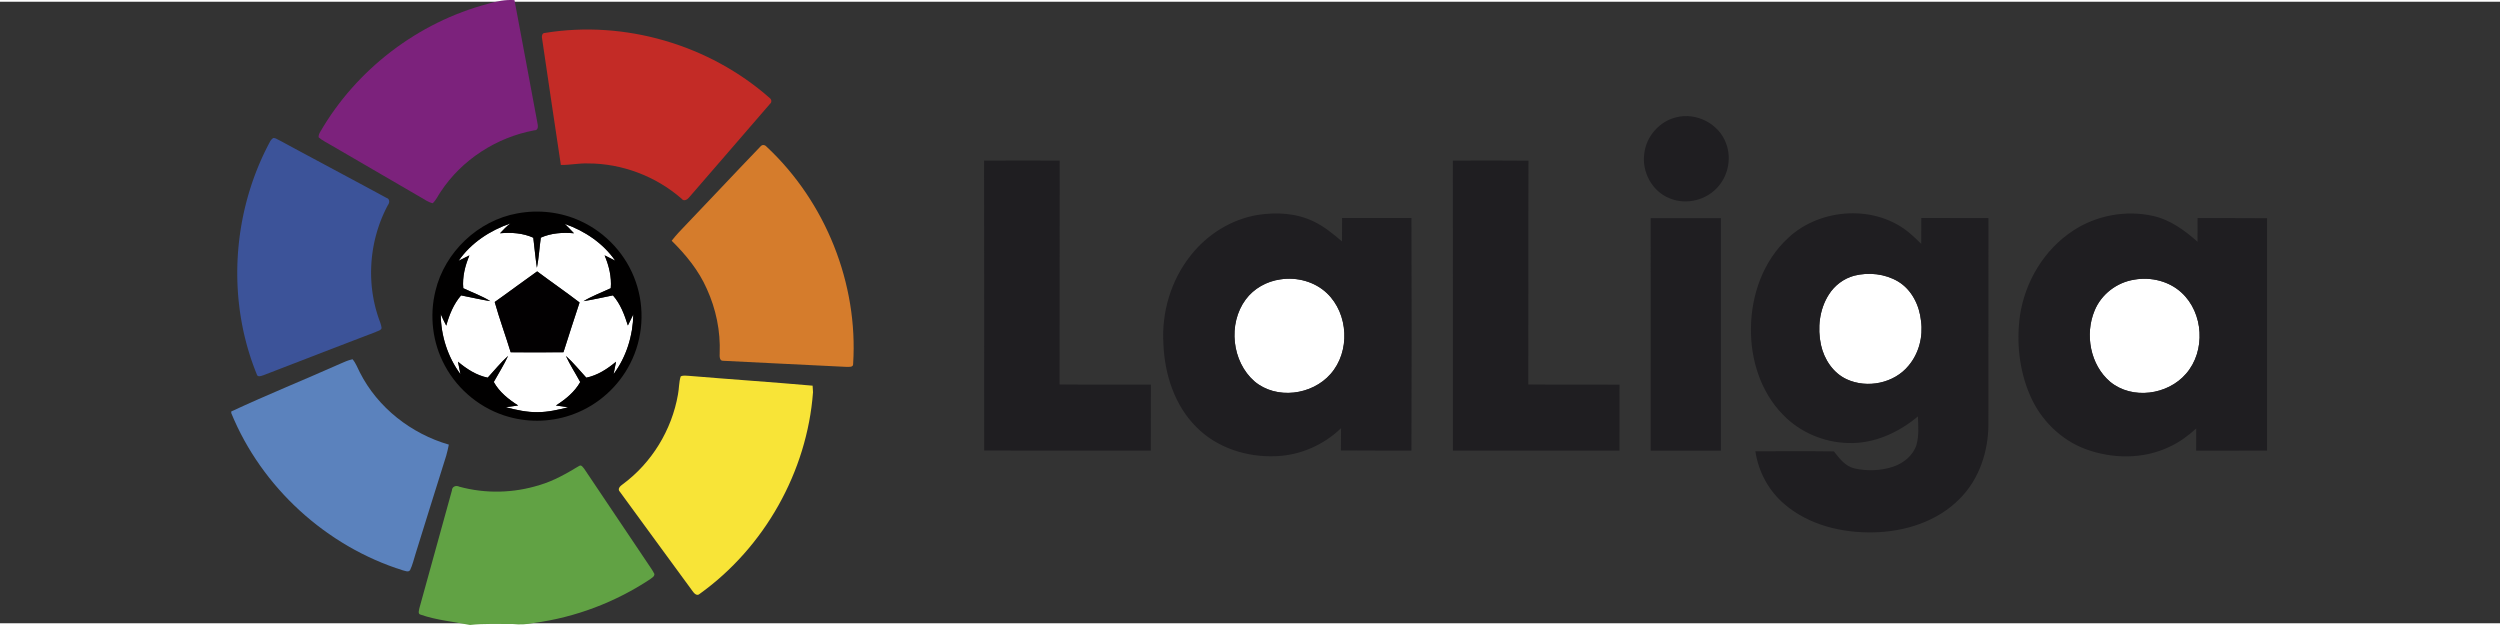 <?xml version="1.0" encoding="UTF-8" standalone="no"?>
<svg
   xmlns:dc="http://purl.org/dc/elements/1.1/"
   xmlns:cc="http://creativecommons.org/ns#"
   xmlns:rdf="http://www.w3.org/1999/02/22-rdf-syntax-ns#"
   xmlns:svg="http://www.w3.org/2000/svg"
   xmlns="http://www.w3.org/2000/svg"
   xmlns:sodipodi="http://sodipodi.sourceforge.net/DTD/sodipodi-0.dtd"
   xmlns:inkscape="http://www.inkscape.org/namespaces/inkscape"
   inkscape:export-ydpi="96"
   inkscape:export-xdpi="96"
   inkscape:export-filename="/Users/ganguera/Projects/Personal/agency-dev/images/logos/laliga.png"
   height="50"
   viewBox="-2.67 0.68 150.351 37.379"
   width="200"
   version="1.1"
   id="svg32"
   sodipodi:docname="laliga.svg"
   inkscape:version="1.0 (4035a4f, 2020-05-01)">
  <rect x="-2.67" y="0.68" width="150.351" height="37.379" fill="#333333" stroke="none"/>
  <defs
     id="defs36" />
  <sodipodi:namedview
     fit-margin-bottom="0"
     fit-margin-right="0"
     fit-margin-left="0"
     fit-margin-top="0"
     inkscape:document-rotation="0"
     pagecolor="#ffffff"
     bordercolor="#666666"
     borderopacity="1"
     objecttolerance="10"
     gridtolerance="10"
     guidetolerance="10"
     inkscape:pageopacity="0"
     inkscape:pageshadow="2"
     inkscape:window-width="1555"
     inkscape:window-height="943"
     id="namedview34"
     showgrid="false"
     units="px"
     inkscape:snap-bbox="true"
     lock-margins="false"
     inkscape:zoom="5.33"
     inkscape:cx="104.76018"
     inkscape:cy="50.86634"
     inkscape:window-x="142"
     inkscape:window-y="23"
     inkscape:window-maximized="0"
     inkscape:current-layer="svg32" />
  <path
     d="m 24.913,16.258 c 0.749,-1.081 1.888,-1.823 3.119,-2.246 -0.234,0.173 -0.433,0.383 -0.629,0.594 0.676,-0.061 1.374,-0.018 2.001,0.267 0.075,0.603 0.125,1.208 0.217,1.809 0.118,-0.599 0.15,-1.21 0.235,-1.814 0.626,-0.278 1.32,-0.323 1.994,-0.262 -0.182,-0.19 -0.362,-0.382 -0.551,-0.564 1.201,0.42 2.303,1.16 3.035,2.213 -0.217,-0.104 -0.429,-0.211 -0.642,-0.321 0.263,0.622 0.429,1.296 0.371,1.976 -0.546,0.257 -1.118,0.466 -1.637,0.778 0.594,-0.092 1.178,-0.234 1.768,-0.348 0.456,0.517 0.694,1.163 0.898,1.81 0.109,-0.224 0.215,-0.449 0.328,-0.671 -0.024,1.285 -0.416,2.561 -1.188,3.597 0.052,-0.249 0.1,-0.497 0.148,-0.746 -0.523,0.437 -1.111,0.82 -1.788,0.961 -0.406,-0.438 -0.782,-0.909 -1.228,-1.309 0.251,0.542 0.578,1.046 0.863,1.571 -0.342,0.604 -0.888,1.043 -1.463,1.41 0.247,0.037 0.494,0.071 0.741,0.107 -0.599,0.15 -1.209,0.294 -1.831,0.294 -0.654,0.013 -1.297,-0.133 -1.927,-0.296 0.249,-0.037 0.497,-0.07 0.746,-0.106 -0.579,-0.365 -1.129,-0.805 -1.467,-1.412 0.288,-0.523 0.612,-1.026 0.862,-1.57 -0.445,0.401 -0.82,0.871 -1.225,1.31 -0.679,-0.137 -1.267,-0.521 -1.789,-0.96 0.048,0.252 0.097,0.504 0.151,0.755 -0.772,-1.042 -1.18,-2.323 -1.188,-3.618 0.101,0.236 0.215,0.465 0.332,0.693 0.182,-0.656 0.441,-1.298 0.891,-1.819 0.588,0.113 1.17,0.253 1.76,0.347 -0.512,-0.316 -1.085,-0.519 -1.628,-0.778 -0.062,-0.679 0.108,-1.352 0.369,-1.974 -0.214,0.109 -0.43,0.219 -0.646,0.324 m 2.168,2.479 c 0.285,1.018 0.652,2.013 0.961,3.024 1.058,0.003 2.116,0.009 3.173,-0.002 0.312,-1.001 0.644,-1.995 0.969,-2.992 -0.837,-0.642 -1.707,-1.238 -2.55,-1.871 -0.858,0.605 -1.694,1.238 -2.553,1.841 z m 81.764,-1.586 c 0.874,-0.219 1.847,-0.115 2.629,0.346 0.83,0.495 1.291,1.441 1.386,2.379 0.129,0.948 -0.128,1.952 -0.749,2.688 -0.869,1.062 -2.484,1.388 -3.719,0.82 -0.821,-0.378 -1.361,-1.203 -1.55,-2.068 -0.22,-1.016 -0.095,-2.139 0.471,-3.026 0.347,-0.552 0.901,-0.97 1.533,-1.139 z m -34.512,0.225 c 0.995,-0.153 2.065,0.133 2.799,0.833 1.3,1.236 1.41,3.512 0.217,4.857 -1.11,1.273 -3.258,1.557 -4.575,0.446 -1.367,-1.19 -1.608,-3.467 -0.532,-4.923 0.492,-0.669 1.273,-1.1 2.091,-1.213 z m 51.362,0.012 c 0.996,-0.174 2.08,0.09 2.831,0.783 1.333,1.219 1.462,3.514 0.273,4.876 -1.098,1.28 -3.241,1.58 -4.567,0.486 -1.197,-1.015 -1.53,-2.849 -0.939,-4.273 0.401,-0.991 1.348,-1.714 2.401,-1.871 z"
     fill="#ffffff"
     id="path10"
     style="stroke-width:0.107" />
  <path
     d="m 26.678,0.804 c 0.517,-0.157 1.051,-0.256 1.593,-0.222 0.467,2.46 0.918,4.923 1.379,7.385 0.041,0.175 0.072,0.453 -0.188,0.447 -2.266,0.419 -4.354,1.761 -5.626,3.69 -0.162,0.229 -0.273,0.5 -0.482,0.693 -0.264,-0.055 -0.482,-0.223 -0.714,-0.351 -1.783,-1.041 -3.569,-2.077 -5.354,-3.114 -0.269,-0.16 -0.555,-0.295 -0.795,-0.497 -0.003,-0.117 0.029,-0.226 0.097,-0.326 C 18.762,4.745 22.475,1.914 26.678,0.804 Z"
     fill="#7c227c"
     id="path12"
     style="stroke-width:0.107" />
  <path
     d="m 30.104,2.556 c 4.788,-0.782 9.879,0.705 13.514,3.913 0.123,0.091 0.14,0.261 0.015,0.358 -1.597,1.862 -3.213,3.708 -4.814,5.568 -0.119,0.16 -0.345,0.342 -0.507,0.122 -1.548,-1.345 -3.582,-2.116 -5.634,-2.112 -0.542,-0.018 -1.076,0.1 -1.618,0.092 -0.385,-2.514 -0.745,-5.032 -1.121,-7.548 -0.034,-0.145 -0.041,-0.392 0.165,-0.395 z"
     fill="#c32b26"
     id="path14"
     style="stroke-width:0.107" />
  <path
     d="m 98.141,7.63 c 1.205,-0.312 2.57,0.389 2.994,1.563 0.321,0.835 0.157,1.829 -0.405,2.523 -0.682,0.875 -1.96,1.221 -2.985,0.786 -1.049,-0.406 -1.686,-1.585 -1.528,-2.687 0.112,-1.031 0.912,-1.947 1.923,-2.185 z m -41.627,2.606 c 1.516,-0.01 3.032,-0.008 4.547,-0.001 -0.012,4.488 0.004,8.976 -0.008,13.462 1.83,0.019 3.661,0.001 5.492,0.01 -0.004,1.323 0.003,2.645 -0.004,3.968 -3.341,-0.006 -6.681,0.001 -10.022,-0.003 -0.002,-5.812 0.007,-11.624 -0.006,-17.435 z m 28.191,-0.001 c 1.516,-0.006 3.032,-0.012 4.548,0.004 -0.017,4.486 0.003,8.972 -0.011,13.459 1.829,0.018 3.658,-0.001 5.487,0.01 -0.004,1.322 0,2.644 -0.002,3.966 -3.34,-0.001 -6.679,0 -10.018,-0.001 -0.003,-5.813 0.004,-11.625 -0.004,-17.438 z m -15.764,5.7 c 0.993,-1.264 2.447,-2.175 4.04,-2.436 1.113,-0.174 2.299,-0.109 3.328,0.383 0.643,0.299 1.192,0.756 1.729,1.211 0.007,-0.469 0.003,-0.938 0.006,-1.407 1.391,0 2.781,0.001 4.171,-0.001 0.015,4.663 0.016,9.326 -0.001,13.989 -1.414,-0.008 -2.828,0.008 -4.242,-0.009 0.004,-0.446 0.002,-0.892 0.009,-1.338 -1.043,1.008 -2.456,1.63 -3.909,1.682 -1.738,0.08 -3.546,-0.491 -4.785,-1.743 -1.318,-1.306 -1.916,-3.181 -1.989,-5.002 -0.12,-1.897 0.453,-3.84 1.644,-5.329 m 5.393,1.441 c -0.818,0.113 -1.598,0.544 -2.091,1.213 -1.076,1.456 -0.835,3.733 0.532,4.923 1.317,1.111 3.465,0.827 4.575,-0.446 1.193,-1.344 1.084,-3.62 -0.217,-4.857 -0.734,-0.7 -1.804,-0.986 -2.799,-0.833 z m 30.545,-2.501 c 1.951,-1.821 5.302,-2.013 7.345,-0.24 0.225,0.192 0.438,0.397 0.649,0.606 0,-0.519 -0.003,-1.038 0.003,-1.556 1.347,0.007 2.692,0 4.039,0.003 -0.003,4.137 0.002,8.274 -0.003,12.412 -0.003,1.625 -0.551,3.292 -1.714,4.458 -1.351,1.387 -3.325,2.002 -5.225,2.034 -1.887,0.035 -3.867,-0.444 -5.324,-1.695 -0.95,-0.8 -1.57,-1.958 -1.751,-3.183 1.574,0.002 3.148,-0.013 4.722,0.008 0.332,0.42 0.679,0.893 1.236,1.023 0.772,0.173 1.602,0.145 2.353,-0.111 0.609,-0.214 1.171,-0.665 1.374,-1.295 0.164,-0.559 0.107,-1.148 0.092,-1.722 -1.166,0.976 -2.651,1.656 -4.195,1.601 -1.462,-0.033 -2.904,-0.645 -3.921,-1.701 -1.342,-1.364 -1.954,-3.318 -1.927,-5.205 0.016,-2.003 0.745,-4.065 2.247,-5.434 m 3.967,2.276 c -0.633,0.168 -1.186,0.586 -1.533,1.139 -0.566,0.888 -0.69,2.01 -0.471,3.026 0.19,0.865 0.729,1.69 1.55,2.068 1.235,0.568 2.85,0.242 3.719,-0.82 0.622,-0.735 0.878,-1.74 0.749,-2.688 -0.095,-0.938 -0.556,-1.884 -1.386,-2.379 -0.782,-0.461 -1.755,-0.565 -2.629,-0.346 z m 13.166,-2.712 c 1.396,-0.917 3.164,-1.245 4.794,-0.883 1.032,0.226 1.906,0.865 2.683,1.556 -9.8e-4,-0.475 -9.8e-4,-0.95 0.002,-1.425 1.393,0.008 2.785,-0.008 4.179,0.008 v 13.977 c -1.421,0.004 -2.841,0.001 -4.262,0.003 -9.7e-4,-0.444 -9.7e-4,-0.888 -9.7e-4,-1.332 -0.478,0.435 -1.005,0.822 -1.592,1.095 -1.568,0.758 -3.44,0.742 -5.058,0.143 -1.494,-0.554 -2.704,-1.761 -3.334,-3.218 -0.656,-1.504 -0.837,-3.202 -0.612,-4.822 0.308,-2.04 1.46,-3.968 3.2,-5.1 m 3.684,2.949 c -1.054,0.157 -2.001,0.88 -2.401,1.871 -0.591,1.425 -0.258,3.258 0.939,4.273 1.326,1.095 3.469,0.794 4.567,-0.486 1.189,-1.362 1.059,-3.657 -0.274,-4.876 -0.751,-0.693 -1.835,-0.956 -2.831,-0.783 z m -29.094,-3.701 c 1.408,0.001 2.815,-0.001 4.224,0.001 -0.002,4.661 -0.002,9.323 -9.8e-4,13.984 -1.408,0.001 -2.814,-0.001 -4.222,0.001 -9.8e-4,-4.663 0,-9.324 -9.8e-4,-13.986 z"
     fill="#1f1e21"
     id="path16"
     style="stroke-width:0.107" />
  <path
     d="m 13.755,8.879 c 0.147,-0.016 0.273,0.093 0.403,0.147 2.133,1.156 4.278,2.29 6.41,3.447 0.205,0.062 0.207,0.282 0.095,0.43 -1.104,2.053 -1.327,4.564 -0.572,6.772 0.068,0.209 0.165,0.413 0.188,0.635 -0.053,0.149 -0.232,0.166 -0.353,0.233 -2.254,0.86 -4.502,1.732 -6.752,2.599 -0.138,0.042 -0.356,0.14 -0.404,-0.065 -1.818,-4.463 -1.487,-9.715 0.785,-13.956 a 0.624,0.624 0 0 1 0.2,-0.24 z"
     fill="#3c5399"
     id="path18"
     style="stroke-width:0.107" />
  <path
     d="m 43.08,9.371 c 0.117,-0.132 0.283,-0.068 0.378,0.051 3.526,3.304 5.49,8.209 5.18,13.033 0.018,0.23 -0.267,0.178 -0.41,0.184 -2.466,-0.127 -4.934,-0.235 -7.398,-0.365 -0.251,0.016 -0.221,-0.294 -0.218,-0.461 0.054,-1.323 -0.222,-2.653 -0.77,-3.858 -0.486,-1.11 -1.261,-2.056 -2.117,-2.901 0.143,-0.178 0.285,-0.355 0.442,-0.52 1.645,-1.715 3.266,-3.453 4.912,-5.164 z"
     fill="#d57c2c"
     id="path20"
     style="stroke-width:0.107" />
  <path
     d="m 28.44,13.41 c 1.276,-0.24 2.629,-0.087 3.808,0.462 1.534,0.701 2.762,2.044 3.313,3.64 0.564,1.594 0.447,3.419 -0.329,4.923 -0.7,1.387 -1.935,2.497 -3.392,3.04 -1.236,0.47 -2.621,0.53 -3.894,0.176 -1.638,-0.446 -3.065,-1.593 -3.864,-3.09 -0.741,-1.359 -0.936,-3 -0.561,-4.501 0.56,-2.329 2.561,-4.224 4.919,-4.651 m -3.527,2.849 c 0.217,-0.105 0.432,-0.214 0.646,-0.324 -0.261,0.622 -0.431,1.295 -0.369,1.974 0.544,0.259 1.116,0.462 1.628,0.778 -0.591,-0.094 -1.173,-0.235 -1.76,-0.347 -0.45,0.521 -0.709,1.163 -0.891,1.819 -0.117,-0.227 -0.232,-0.457 -0.332,-0.693 0.008,1.295 0.416,2.576 1.188,3.618 -0.055,-0.251 -0.103,-0.503 -0.151,-0.755 0.522,0.438 1.111,0.822 1.789,0.96 0.405,-0.44 0.78,-0.909 1.225,-1.31 -0.25,0.544 -0.574,1.046 -0.862,1.57 0.338,0.607 0.888,1.047 1.467,1.412 -0.249,0.037 -0.497,0.07 -0.746,0.106 0.629,0.163 1.273,0.309 1.927,0.296 0.622,0 1.232,-0.144 1.831,-0.294 -0.247,-0.037 -0.494,-0.071 -0.741,-0.107 0.576,-0.367 1.121,-0.806 1.463,-1.41 -0.285,-0.524 -0.612,-1.028 -0.863,-1.571 0.446,0.4 0.821,0.871 1.228,1.309 0.678,-0.14 1.265,-0.523 1.788,-0.961 -0.048,0.249 -0.097,0.497 -0.148,0.746 0.772,-1.036 1.164,-2.311 1.188,-3.597 -0.113,0.222 -0.219,0.447 -0.328,0.671 -0.205,-0.646 -0.443,-1.293 -0.898,-1.81 -0.59,0.115 -1.174,0.256 -1.768,0.348 0.519,-0.312 1.091,-0.521 1.637,-0.778 0.058,-0.68 -0.108,-1.354 -0.371,-1.976 0.213,0.109 0.426,0.217 0.642,0.321 -0.732,-1.053 -1.834,-1.793 -3.035,-2.213 0.189,0.182 0.369,0.374 0.551,0.564 -0.674,-0.061 -1.368,-0.016 -1.994,0.262 -0.085,0.604 -0.117,1.215 -0.235,1.814 -0.091,-0.6 -0.142,-1.206 -0.217,-1.809 -0.626,-0.285 -1.324,-0.328 -2.001,-0.267 0.196,-0.211 0.396,-0.421 0.629,-0.594 -1.231,0.423 -2.369,1.165 -3.119,2.246 z"
     fill="#010000"
     id="path22"
     style="stroke-width:0.107" />
  <path
     d="m 27.081,18.737 c 0.859,-0.603 1.695,-1.236 2.553,-1.841 0.844,0.633 1.713,1.229 2.55,1.871 -0.325,0.997 -0.657,1.991 -0.969,2.992 -1.057,0.011 -2.115,0.006 -3.173,0.002 -0.309,-1.011 -0.675,-2.006 -0.961,-3.024 z"
     fill="#020001"
     id="path24"
     style="stroke-width:0.107" />
  <path
     d="m 17.785,22.454 c 0.242,-0.108 0.487,-0.218 0.748,-0.273 0.199,0.233 0.301,0.529 0.442,0.798 1.074,2.114 3.081,3.68 5.348,4.336 -0.047,0.225 -0.094,0.451 -0.159,0.672 -0.622,1.963 -1.228,3.93 -1.842,5.895 -0.104,0.327 -0.179,0.666 -0.327,0.977 -0.109,0.153 -0.289,0.045 -0.432,0.018 -4.605,-1.44 -8.499,-4.991 -10.325,-9.459 v -0.097 c 2.159,-1.005 4.371,-1.898 6.547,-2.867 z"
     fill="#5b82bd"
     id="path26"
     style="stroke-width:0.107" />
  <path
     d="m 38.268,23.213 c 0.159,-0.08 0.341,-0.037 0.511,-0.033 2.473,0.208 4.95,0.372 7.422,0.59 0.013,0.13 0.02,0.261 0.024,0.392 -0.353,4.776 -2.921,9.333 -6.81,12.125 -0.173,0.168 -0.351,-0.037 -0.445,-0.176 -1.445,-1.989 -2.914,-3.962 -4.355,-5.954 -0.177,-0.175 0.015,-0.353 0.16,-0.453 1.749,-1.287 2.959,-3.27 3.329,-5.408 0.07,-0.359 0.052,-0.733 0.164,-1.083 z"
     fill="#f8e437"
     id="path28"
     style="stroke-width:0.107" />
  <path
     d="m 32.159,28.598 c 0.139,-0.095 0.236,0.093 0.312,0.179 1.352,2.005 2.693,4.018 4.045,6.023 0.064,0.094 0.12,0.194 0.17,0.297 0.007,0.161 -0.161,0.232 -0.265,0.318 -2.09,1.383 -4.491,2.291 -6.974,2.624 -0.42,0.085 -0.848,0.115 -1.276,0.065 -0.859,0.008 -1.721,-0.041 -2.574,0.058 -0.993,-0.203 -2.017,-0.287 -2.978,-0.624 -0.176,-0.048 -0.085,-0.271 -0.064,-0.397 0.656,-2.353 1.298,-4.712 1.953,-7.066 0.006,-0.244 0.249,-0.329 0.446,-0.23 1.576,0.432 3.274,0.391 4.832,-0.101 0.85,-0.249 1.62,-0.693 2.373,-1.147 z"
     fill="#61a244"
     id="path30"
     style="stroke-width:0.107" />
</svg>
